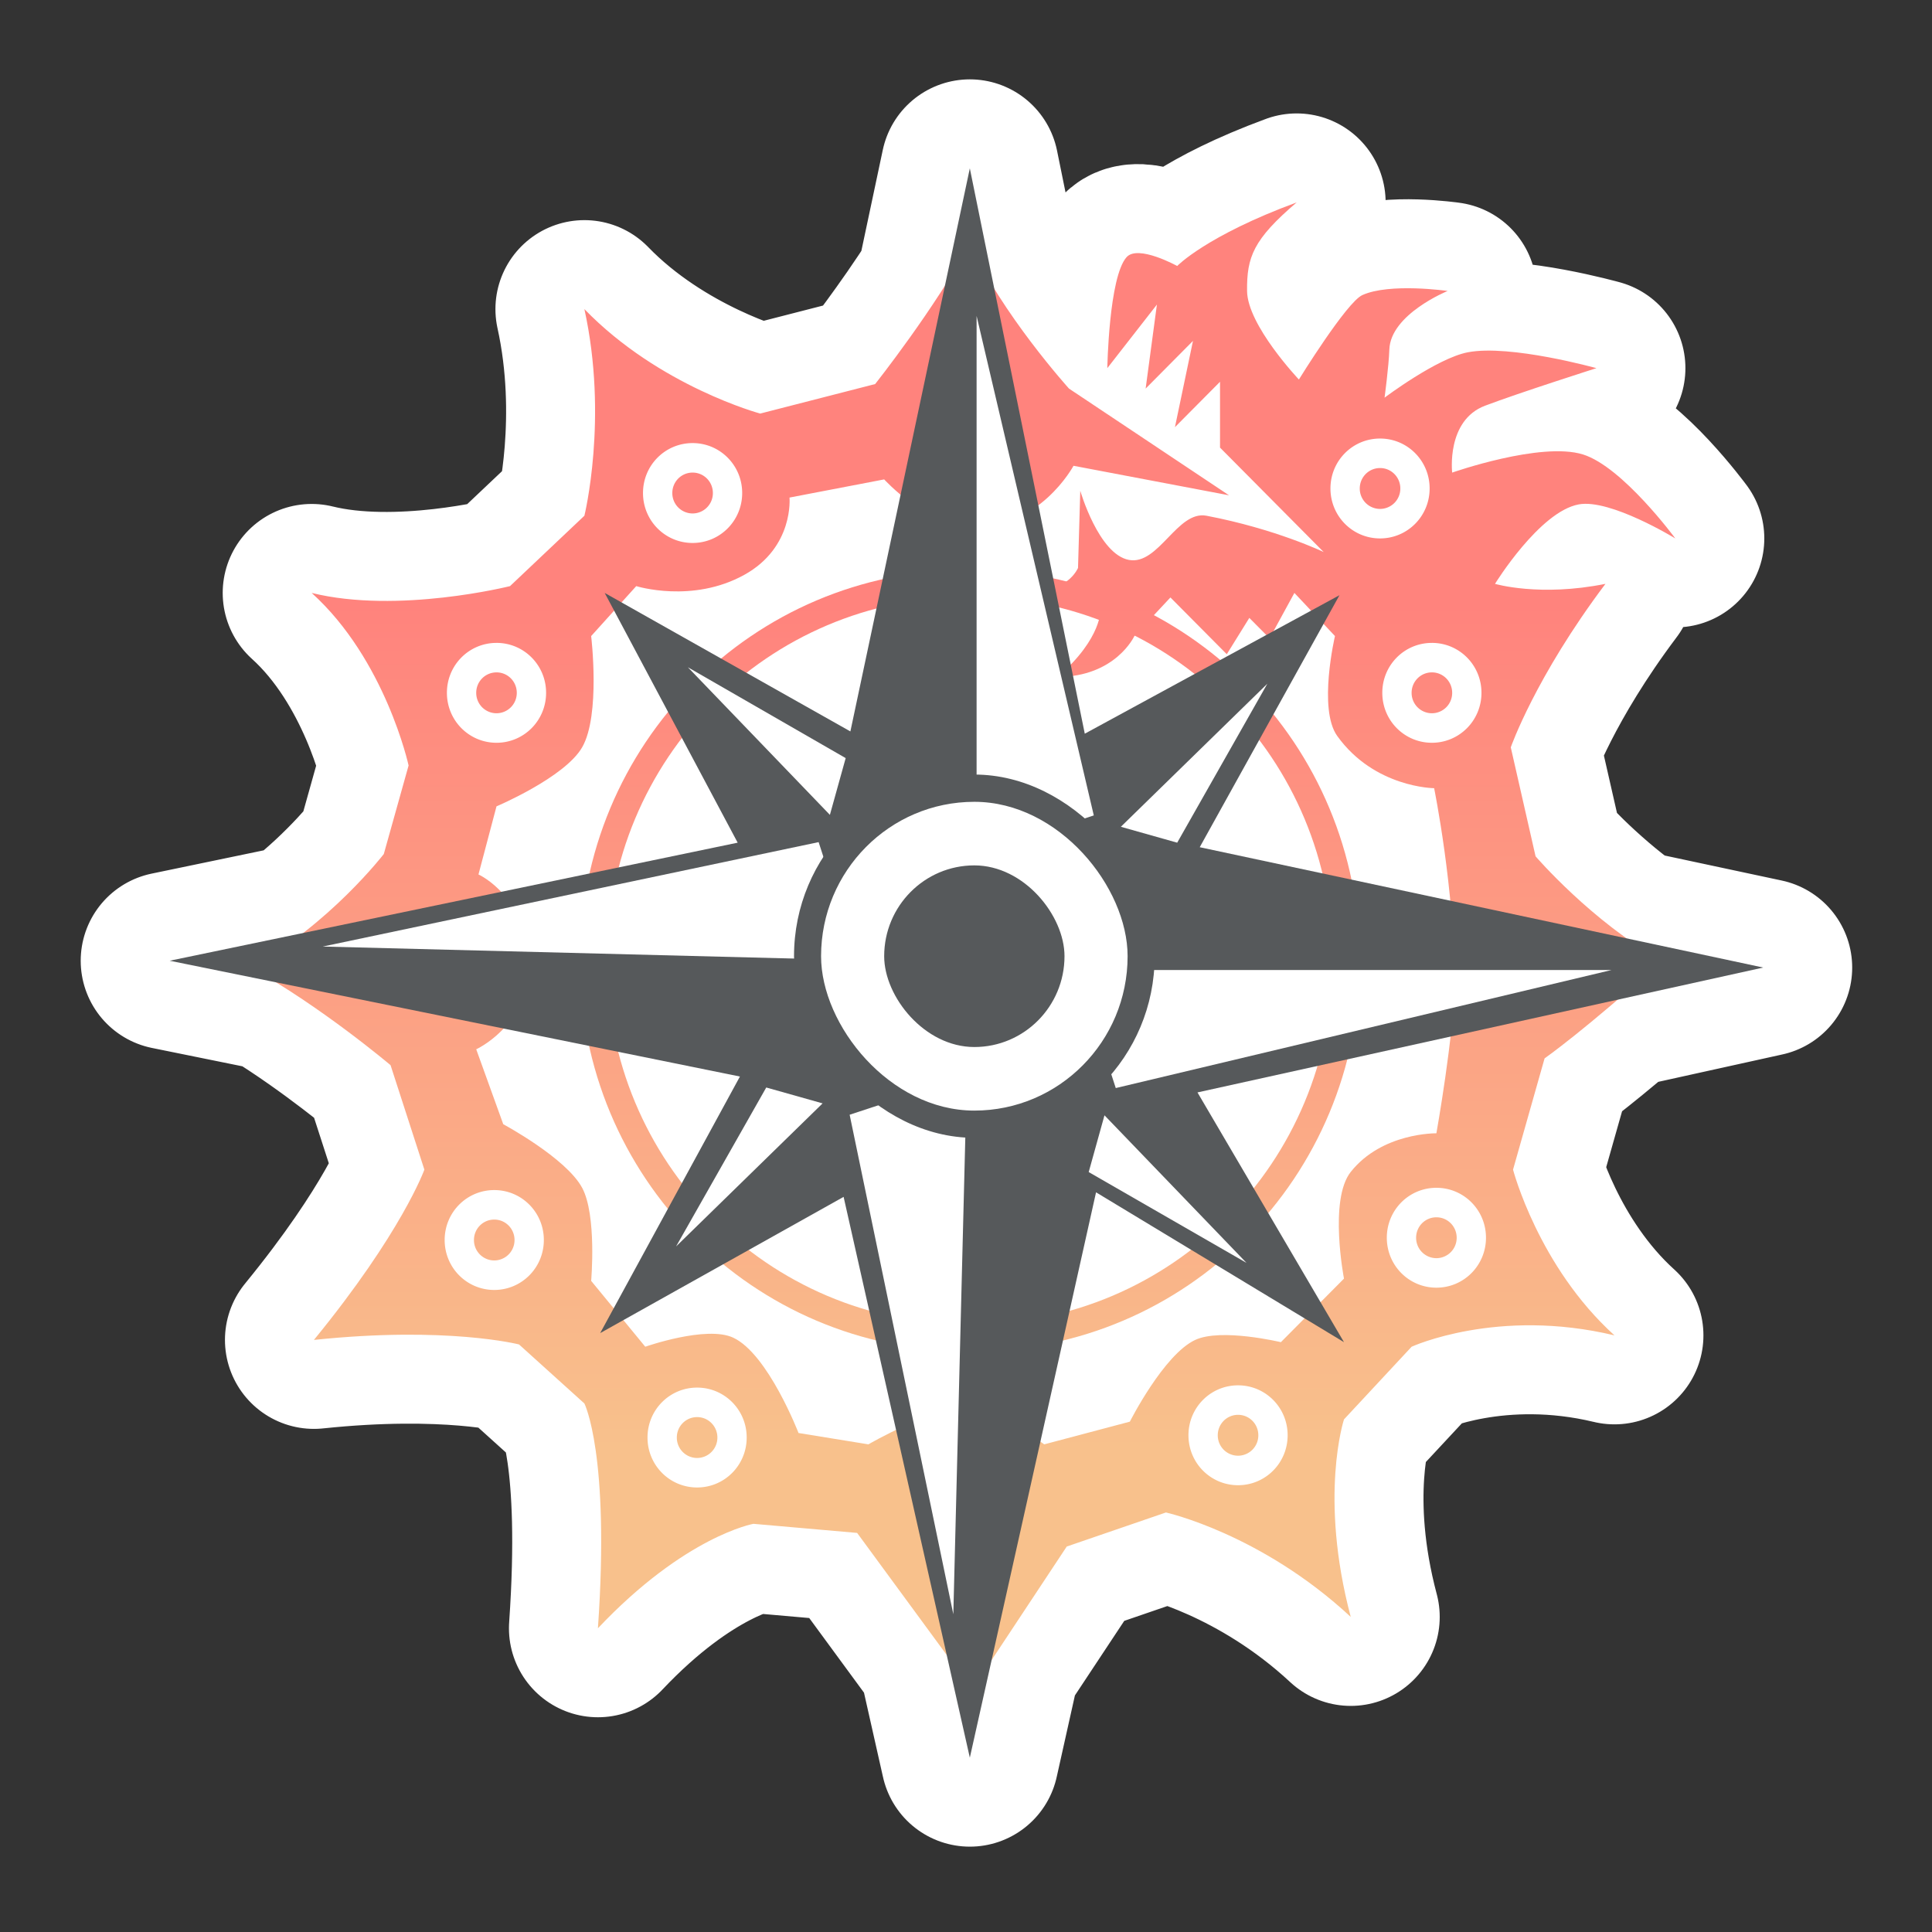 <svg xmlns="http://www.w3.org/2000/svg" xmlns:xlink="http://www.w3.org/1999/xlink" id="svg16" version="1.1" viewBox="0 0 192 192"><rect x="0" y="0" width="192" height="192" fill="#333333" stroke="none"/><defs id="defs4"><linearGradient id="linearGradient1017"><stop id="stop1013" offset="0" style="stop-color:#ff837d;stop-opacity:1"/><stop id="stop1015" offset="1" style="stop-color:#f8c18c;stop-opacity:1"/></linearGradient><linearGradient xlink:href="#linearGradient1017" id="linearGradient1019" x1="168" x2="168" y1="60" y2="144" gradientUnits="userSpaceOnUse"/><linearGradient xlink:href="#linearGradient1017" id="linearGradient1027" x1="176" x2="176" y1="60" y2="144" gradientUnits="userSpaceOnUse"/><style id="style2">.a{fill:none;stroke:#b1b5bd;stroke-linecap:round;stroke-linejoin:round;isolation:isolate;opacity:.63}</style></defs><path id="path840-0" d="m96.382 16.729-2.47 11.64c-3.224 5.087-6.939 9.796-6.939 9.796L75.55 41.099s-10.033-2.701-17.472-10.38c2.388 10.842 0 20.533 0 20.533l-7.391 6.994s-11.121 2.8-19.712.679c7.34 6.631 9.632 17.147 9.632 17.147l-2.465 8.8s-3.12 4.048-8.016 7.85l-13.263 2.756 10.576 2.147c6.042 3.717 11.377 8.232 11.377 8.232l3.36 10.379s-2.224 6.223-10.977 16.922c13.248-1.39 20.383.453 20.383.453l6.496 5.865s2.552 5.03 1.344 22.34c8.681-9.184 15.457-10.381 15.457-10.381l10.303.903 8.903 12.134 2.298 10.203 2.166-9.705 7.464-11.278 9.855-3.384s9.46 2.098 18.368 10.379c-3.185-11.98-.671-19.631-.671-19.631l6.72-7.22s8.53-3.92 20.158-1.129c-7.562-6.845-10.08-16.471-10.08-16.471l3.137-11.055s2.516-1.77 7.251-5.831l14.476-3.196-13.521-2.888c-5.254-3.73-9.1-8.169-9.1-8.169l-2.466-10.83s2.429-6.974 9.409-16.246c-6.527 1.317-10.977 0-10.977 0s4.422-7.182 8.327-7.898c3.138-.575 9.593 3.385 9.593 3.385s-5.244-7.127-9.185-8.349c-4.178-1.295-12.99 1.807-12.99 1.807s-.613-5.182 3.266-6.65c3.428-1.297 11.069-3.73 11.069-3.73s-8.555-2.382-12.769-1.58c-3.085.587-8.287 4.513-8.287 4.513s.422-3.146.475-4.778c.115-3.522 5.797-5.826 5.797-5.826s-5.762-.83-8.484.412c-1.568.714-6.3 8.387-6.3 8.387s-5.119-5.394-5.152-8.8c-.032-3.367.607-5.11 4.928-8.8-8.98 3.31-11.87 6.318-11.87 6.318s-3.899-2.155-5.032-.876c-1.762 1.99-1.912 11.03-1.912 11.03l4.928-6.317-1.121 8.349 4.704-4.74-1.792 8.575 4.48-4.514v6.544l10.304 10.379s-4.758-2.296-11.647-3.61c-2.901-.553-4.757 4.945-7.71 4.392-3.013-.564-4.835-6.873-4.835-6.873l-.224 7.67s-.622 1.397-2.297 1.868l-1.648-8.101c2.332-1.752 3.498-3.92 3.498-3.92l15.455 2.934-15.905-10.604s-4.138-4.61-7.43-9.961zm-8.514 30.913s.625.678 1.633 1.52l-4.993 23.526-22.742-12.82 1.462-1.622s5.579 1.749 10.753-1.126c4.936-2.743 4.48-7.673 4.48-7.673zm40.768 11.283 1.656 1.761-3.723 2.024zm-12.319.45 5.599 5.64 2.24-3.61 1.688 1.7-18.04 9.808-1.17-5.757c4.565-.64 6.097-3.946 6.097-3.946zm-11.222.221c1.962.98 4.276.908 4.276.908s.151 2.297-2.966 5.536zM61.03 60.682l12.28 23.063-23.525 4.89c-1.15-1.213-2.235-1.73-2.235-1.73l1.792-6.772s6.785-2.87 8.511-5.866c1.843-3.197.897-11.057.897-11.057zm70.503 1.324 1.134 1.204s-1.7 7.246.225 9.929c3.7 5.155 9.63 5.189 9.63 5.189s1.006 5.025 1.597 11.183l-24.892-5.315zm-81.49 40.21 23.49 4.77-12.546 23.03-2.237-2.723s.569-6.528-.897-9.253c-1.595-2.963-7.84-6.318-7.84-6.318l-2.687-7.445s1.383-.64 2.717-2.06zm94.1.8c-.528 4.663-1.395 9.61-1.395 9.61s-5.397-.09-8.513 3.835c-2.197 2.766-.671 10.606-.671 10.606l-2.33 2.347-12.23-20.849zm-35.219 15.477 20.72 12.522-2.353 2.368s-5.935-1.425-8.511-.225c-3.133 1.46-6.496 8.123-6.496 8.123l-8.512 2.258-.38-.269zm-25.087.451 5.214 23.165c-1.585.76-2.751 1.43-2.751 1.43l-6.944-1.129s-3.035-7.87-6.496-9.477c-2.658-1.235-8.735.903-8.735.903l-2.172-2.645z" style="fill:#fff;stroke:#fff;stroke-width:17.685;stroke-linecap:round;stroke-linejoin:round;stroke-miterlimit:4;stroke-dasharray:none;stroke-opacity:1"/><path id="path840" d="M111.956 25.557c-1.762 1.989-1.912 11.029-1.912 11.029l4.928-6.318-1.12 8.349 4.704-4.739-1.792 8.574 4.48-4.512v6.543l10.304 10.38s-4.759-2.297-11.648-3.61c-2.9-.554-4.756 4.944-7.709 4.391-3.013-.564-4.835-6.874-4.835-6.874l-.224 7.672s-.906 2.122-3.584 2.03c1.976 2.175 5.824 2.031 5.824 2.031s.216 2.891-4.256 6.77c5.759-.02 7.616-4.062 7.616-4.062l3.584-3.836 5.6 5.641 2.24-3.61 2.016 2.03 2.464-4.512 4.032 4.287s-1.701 7.245.224 9.928c3.698 5.155 9.631 5.19 9.631 5.19s2.07 10.194 2.016 19.405c-.028 5-1.792 14.892-1.792 14.892s-5.395-.09-8.511 3.836c-2.197 2.766-.672 10.605-.672 10.605l-6.272 6.317s-5.936-1.425-8.512-.225c-3.133 1.46-6.496 8.123-6.496 8.123l-8.512 2.256s-4.657-3.459-7.391-3.61c-3.561-.197-10.08 3.61-10.08 3.61l-6.944-1.128s-3.035-7.87-6.496-9.477c-2.658-1.235-8.736.903-8.736.903l-5.376-6.544s.57-6.527-.896-9.25c-1.594-2.965-7.84-6.319-7.84-6.319l-2.687-7.446s4.977-2.27 5.152-7.897c.223-7.18-4.928-9.477-4.928-9.477l1.792-6.77s6.785-2.87 8.511-5.866c1.844-3.197.896-11.056.896-11.056l4.48-4.964s5.578 1.747 10.752-1.128c4.936-2.743 4.48-7.672 4.48-7.672l9.408-1.805s4.155 4.551 8.512 4.739c6.899.296 10.303-6.093 10.303-6.093l15.456 2.934-15.904-10.605s-6.744-7.466-9.855-14.441c-3.352 6.337-9.408 13.99-9.408 13.99l-11.424 2.933s-10.033-2.702-17.472-10.38c2.388 10.841 0 20.533 0 20.533l-7.391 6.995s-11.121 2.797-19.712.677c7.34 6.631 9.632 17.148 9.632 17.148l-2.464 8.8s-5.43 7.052-13.216 11.282c6.992 3.863 13.888 9.703 13.888 9.703l3.36 10.379s-2.223 6.223-10.976 16.923c13.249-1.39 20.384.451 20.384.451l6.495 5.867s2.552 5.029 1.344 22.338c8.681-9.184 15.456-10.38 15.456-10.38l10.304.903 11.424 15.569 9.407-14.215 9.856-3.385s9.46 2.099 18.368 10.38c-3.185-11.98-.672-19.63-.672-19.63l6.72-7.221s8.53-3.92 20.16-1.129c-7.564-6.844-10.08-16.471-10.08-16.471l3.135-11.056s4.04-2.823 11.648-9.703c-6.953-3.87-12.544-10.379-12.544-10.379l-2.464-10.83s2.428-6.974 9.408-16.247c-6.526 1.317-10.976 0-10.976 0s4.422-7.181 8.327-7.897c3.138-.575 9.593 3.385 9.593 3.385s-5.243-7.127-9.184-8.349c-4.178-1.295-12.992 1.805-12.992 1.805s-.61-5.18 3.268-6.648c3.428-1.298 11.068-3.731 11.068-3.731s-8.554-2.381-12.768-1.58c-3.085.588-8.287 4.513-8.287 4.513s.422-3.146.475-4.777c.114-3.523 5.796-5.828 5.796-5.828s-5.762-.828-8.484.413c-1.568.714-6.3 8.387-6.3 8.387s-5.119-5.395-5.151-8.8c-.032-3.367.607-5.11 4.928-8.8-8.981 3.31-11.872 6.318-11.872 6.318s-3.898-2.154-5.032-.875z" style="fill:url(#linearGradient1019);stroke:none;stroke-width:1.105px;stroke-linecap:butt;stroke-linejoin:miter;stroke-opacity:1;fill-opacity:1"/><path id="rect844" d="M96.175 56.63c-21.354 0-38.546 17.317-38.546 38.828 0 21.511 17.192 38.829 38.546 38.829h.41c21.355 0 38.547-17.318 38.547-38.829 0-21.51-17.192-38.828-38.546-38.828zm.015 2.682h.38c19.88 0 35.884 16.122 35.884 36.146 0 20.025-16.004 36.146-35.883 36.146h-.38c-19.88 0-35.884-16.12-35.884-36.146 0-20.024 16.004-36.146 35.883-36.146z" style="opacity:1;vector-effect:none;fill:url(#linearGradient1027);fill-opacity:1;fill-rule:evenodd;stroke:none;stroke-width:1.114;paint-order:stroke fill markers"/><path id="path862" d="M96.38 16.73 84.51 72.688 60.093 58.924l13.216 24.82-56.447 11.733 56.671 11.508-13.888 25.497 24.192-13.538 12.544 55.732 12.543-56.184 24.64 14.892-14.56-24.82 56.223-12.41-55.999-11.959 13.888-25.045-25.312 13.764Z" style="fill:#56595b;stroke:none;stroke-width:1.105px;stroke-linecap:butt;stroke-linejoin:miter;stroke-opacity:1"/><path id="path864" d="M97.053 31.396v53.476l11.647-3.836Zm28.894 36.553-14.558 14.216 5.6 1.58zm-29.862 38.995-11.648 3.838L94.74 160.42zm-19.936 1.13-8.96 15.795 14.56-14.216z" style="fill:#fff;stroke:none;stroke-width:1.105px;stroke-linecap:butt;stroke-linejoin:miter;stroke-opacity:1"/><path id="path864-4" d="M160.162 96.397h-53.086l3.807 11.733zm-36.287 29.106-14.113-14.665-1.568 5.64zM85.164 95.422l-3.81-11.733-49.277 10.378ZM84.043 75.34l-15.68-9.027L82.474 80.98Z" style="fill:#fff;stroke:none;stroke-width:1.105px;stroke-linecap:butt;stroke-linejoin:miter;stroke-opacity:1"/><rect id="rect902" width="35.839" height="36.102" x="78.909" y="76.975" ry="18.051" style="opacity:1;vector-effect:none;fill:#56595b;fill-opacity:1;fill-rule:evenodd;stroke:none;stroke-width:1.105;paint-order:stroke fill markers"/><rect id="rect902-4" width="30.463" height="30.687" x="81.597" y="79.683" ry="15.343" style="opacity:1;vector-effect:none;fill:#fff;fill-opacity:1;fill-rule:evenodd;stroke:none;stroke-width:.94;paint-order:stroke fill markers"/><rect id="rect902-6" width="17.92" height="18.051" x="87.869" y="86.001" ry="9.026" style="opacity:1;vector-effect:none;fill:#56595b;fill-opacity:1;fill-rule:evenodd;stroke:none;stroke-width:.553;paint-order:stroke fill markers"/><path id="rect925" d="M137.147 43.582c-2.73 0-4.928 2.212-4.928 4.962 0 2.75 2.198 4.964 4.928 4.964s4.928-2.214 4.928-4.964c0-2.75-2.198-4.962-4.928-4.962zm0 2.931c1.117 0 2.016.906 2.016 2.03a2.02 2.02 0 0 1-2.016 2.033 2.02 2.02 0 0 1-2.015-2.032c0-1.125.898-2.03 2.015-2.03z" style="opacity:1;vector-effect:none;fill:#fff;fill-opacity:1;fill-rule:evenodd;stroke:none;stroke-width:1.105;paint-order:stroke fill markers"/><path id="rect925-1" d="M142.3 63.89c-2.73 0-4.928 2.21-4.928 4.961 0 2.75 2.197 4.964 4.927 4.964 2.73 0 4.928-2.214 4.928-4.964 0-2.75-2.197-4.962-4.928-4.962zm0 2.93c1.116 0 2.015.906 2.015 2.031a2.02 2.02 0 0 1-2.016 2.032 2.02 2.02 0 0 1-2.015-2.032c0-1.125.899-2.03 2.015-2.03z" style="opacity:1;vector-effect:none;fill:#fff;fill-opacity:1;fill-rule:evenodd;stroke:none;stroke-width:1.105;paint-order:stroke fill markers"/><path id="rect925-5" d="M68.83 44.033c-2.73 0-4.929 2.212-4.929 4.962 0 2.75 2.198 4.964 4.928 4.964s4.928-2.214 4.928-4.964c0-2.75-2.198-4.962-4.928-4.962zm0 2.932c1.116 0 2.015.905 2.015 2.03a2.02 2.02 0 0 1-2.016 2.032 2.02 2.02 0 0 1-2.015-2.032c0-1.125.898-2.03 2.015-2.03z" style="opacity:1;vector-effect:none;fill:#fff;fill-opacity:1;fill-rule:evenodd;stroke:none;stroke-width:1.105;paint-order:stroke fill markers"/><path id="rect925-2" d="M49.342 63.89c-2.73 0-4.928 2.21-4.928 4.961 0 2.75 2.198 4.964 4.928 4.964s4.928-2.214 4.928-4.964c0-2.75-2.198-4.962-4.928-4.962zm0 2.93c1.116 0 2.015.906 2.015 2.031a2.02 2.02 0 0 1-2.015 2.032 2.02 2.02 0 0 1-2.016-2.032c0-1.125.899-2.03 2.016-2.03z" style="opacity:1;vector-effect:none;fill:#fff;fill-opacity:1;fill-rule:evenodd;stroke:none;stroke-width:1.105;paint-order:stroke fill markers"/><path id="rect925-0" d="M49.118 118.268c-2.73 0-4.928 2.212-4.928 4.962 0 2.75 2.198 4.964 4.928 4.964s4.928-2.214 4.928-4.964c0-2.75-2.198-4.962-4.928-4.962zm0 2.931c1.116 0 2.015.906 2.015 2.03a2.02 2.02 0 0 1-2.015 2.033 2.02 2.02 0 0 1-2.016-2.032c0-1.125.899-2.03 2.016-2.03z" style="opacity:1;vector-effect:none;fill:#fff;fill-opacity:1;fill-rule:evenodd;stroke:none;stroke-width:1.105;paint-order:stroke fill markers"/><path id="rect925-12" d="M69.277 137.898c-2.73 0-4.928 2.212-4.928 4.962 0 2.75 2.198 4.964 4.928 4.964s4.928-2.214 4.928-4.964c0-2.75-2.198-4.962-4.928-4.962zm0 2.932c1.117 0 2.016.905 2.016 2.03a2.02 2.02 0 0 1-2.016 2.032 2.02 2.02 0 0 1-2.015-2.032c0-1.125.898-2.03 2.015-2.03z" style="opacity:1;vector-effect:none;fill:#fff;fill-opacity:1;fill-rule:evenodd;stroke:none;stroke-width:1.105;paint-order:stroke fill markers"/><path id="rect925-4" d="M123.036 137.673c-2.73 0-4.928 2.211-4.928 4.961 0 2.75 2.198 4.965 4.928 4.965s4.928-2.214 4.928-4.965c0-2.75-2.198-4.961-4.928-4.961zm0 2.931c1.117 0 2.015.905 2.015 2.03a2.02 2.02 0 0 1-2.015 2.033 2.02 2.02 0 0 1-2.016-2.033c0-1.125.9-2.03 2.016-2.03z" style="opacity:1;vector-effect:none;fill:#fff;fill-opacity:1;fill-rule:evenodd;stroke:none;stroke-width:1.105;paint-order:stroke fill markers"/><path id="rect925-8" d="M142.747 118.042c-2.73 0-4.927 2.212-4.927 4.962 0 2.75 2.197 4.964 4.927 4.964 2.73 0 4.928-2.214 4.928-4.964 0-2.75-2.198-4.962-4.928-4.962zm0 2.932c1.117 0 2.016.905 2.016 2.03a2.02 2.02 0 0 1-2.016 2.032 2.02 2.02 0 0 1-2.015-2.032c0-1.125.899-2.03 2.015-2.03z" style="opacity:1;vector-effect:none;fill:#fff;fill-opacity:1;fill-rule:evenodd;stroke:none;stroke-width:1.105;paint-order:stroke fill markers"/></svg>